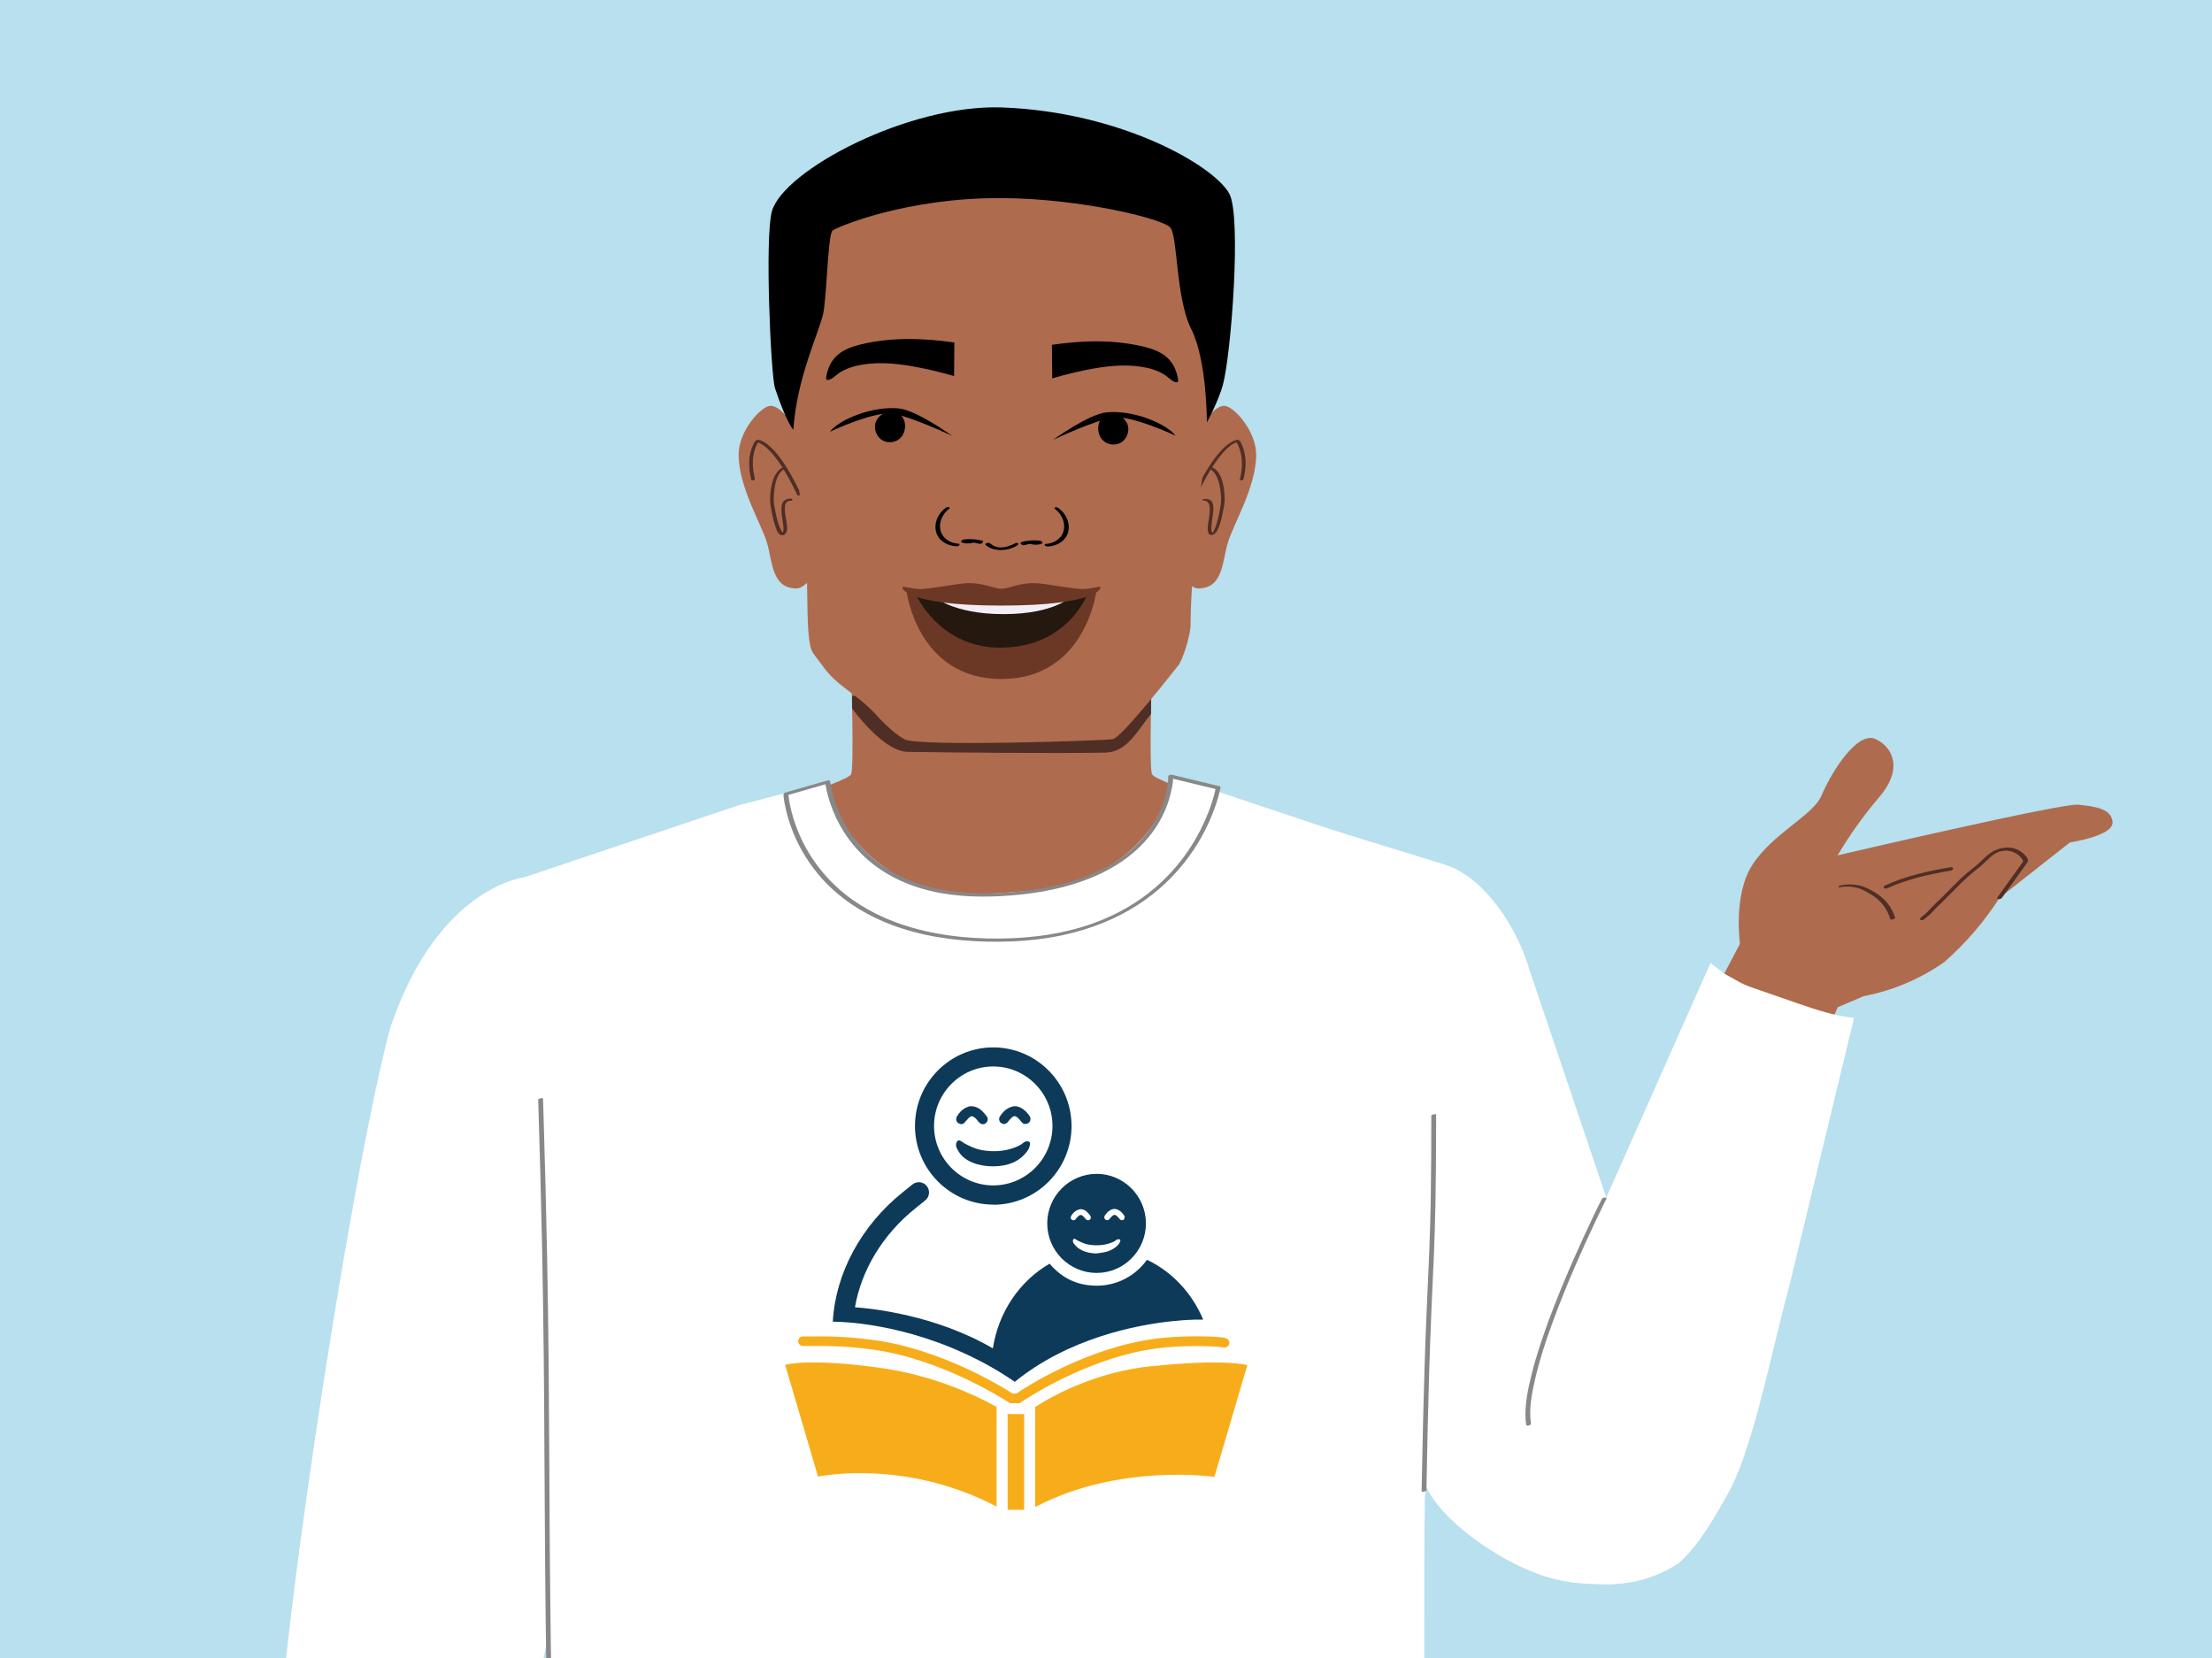 <?xml version="1.0" encoding="UTF-8"?>
<svg id="Layer_1" data-name="Layer 1" xmlns="http://www.w3.org/2000/svg" viewBox="0 0 1334 1000">
  <rect x="0" y="0" width="1334" height="1000" fill="#808080" stroke="none"/>
  <defs>
    <style>
      .cls-1 {
        fill: #b8e0ee;
      }

      .cls-2 {
        fill: #f7ad1a;
      }

      .cls-3 {
        fill: #f1eef7;
      }

      .cls-4 {
        fill: #0d3a59;
      }

      .cls-5 {
        fill: #6b3825;
      }

      .cls-6 {
        fill: #fff;
      }

      .cls-7 {
        fill: #888;
      }

      .cls-8 {
        fill: #24180f;
      }

      .cls-9 {
        fill: #af6b4e;
      }

      .cls-10 {
        fill: #4f2e25;
      }
    </style>
  </defs>
  <rect class="cls-1" x="-11.35" y="-28.91" width="1359.5" height="1057.58" rx="12" ry="12"/>
  <g>
    <path class="cls-9" d="M1065.83,713.43c13.65-40.07,48.33-119.63,48.33-119.63l-58.11-37.41-71.74,136.66c22.55,16.4,58.08,5.29,81.51,20.38Z"/>
    <path class="cls-9" d="M1077.15,620.72l46.83-19.94c17.47-3.33,34.03-10.34,48.59-20.56,12.87-11.32,24.1-24.38,33.37-38.8l30.35-23.88,12.04-9.47s26.34-3.89,25.7-12.23c-.64-8.34-10.85-9.46-20.76-10.52-9.92-1.06-145.07,30.56-145.07,30.56,7.32-12.36,15.69-24.08,25.01-35.01,14.43-16.67,8.8-30.01-2.1-35.12-10.9-5.11-26.47,19.51-32.64,34.15-4.95,11.75-29.38,22.77-41.57,41.58-12.19,18.81-7.37,49.12-7.37,49.12-17.11,36,27.63,50.12,27.63,50.12Z"/>
    <path class="cls-10" d="M1207.3,541.51c4.56-6.35,9.12-12.69,13.68-19.04.65-.9,1.3-1.8,1.94-2.71l-.76.63c2.28-1.14-.53-4.38-1.61-5.36-2.18-1.99-4.97-3.36-7.91-3.75-5.21-.69-10.24,1.28-14.14,4.62-2.03,1.73-3.87,3.67-5.88,5.43-2.23,1.96-4.67,3.67-6.91,5.63-5.03,4.4-9.62,9.28-14.32,14.01-2.46,2.48-5.16,4.79-7.47,7.4-1.7,1.92-3.59,3.53-5.58,5.15-1.52,1.24.86,1.91,1.86,1.09,1.64-1.34,3.33-2.64,4.8-4.17.67-.7,1.29-1.44,1.95-2.16.99-1.08,2.14-2.05,3.2-3.07,4.33-4.2,8.46-8.6,12.78-12.81,2.05-2,4.14-3.97,6.34-5.81,2.16-1.82,4.46-3.45,6.55-5.35,3.05-2.77,5.96-6.39,10.07-7.6,2.93-.86,6.11-.8,8.88.53,1.46.7,2.9,1.67,3.96,2.91.45.53,1.58,2.06,1.38,2.71l.85-.87c-.89.44-1.48,1.6-2.04,2.38-1.24,1.72-2.47,3.44-3.71,5.16-2.87,4-5.74,7.99-8.62,11.99-.68.95-1.36,1.9-2.04,2.85-.42.59.36.99.83,1.03.71.07,1.48-.26,1.9-.84h0Z"/>
    <path class="cls-10" d="M1138.1,535.74c12.04-5.51,25.15-8.42,38.15-10.61.62-.1,1.54-.42,1.6-1.17.05-.68-.75-1.05-1.34-.95-13.54,2.27-27.15,5.28-39.69,11.02-.54.25-1.09.91-.68,1.5s1.41.47,1.97.22h0Z"/>
    <path class="cls-10" d="M1142.89,553.57c-1.9-6.55-6.17-11.68-11.96-15.18-3.17-1.92-6.16-3.63-9.84-4.4s-7.19-.72-10.74-.06c-.33.06-1.69.34-1.69.81,0,.51.84.37,1.17.31,3.42-.64,6.92-.49,10.28.43s6.15,2.68,9.06,4.49c5.28,3.28,9.09,8.42,10.82,14.38.2.68,3.09-.11,2.9-.78h0Z"/>
  </g>
  <path class="cls-9" d="M694.71,466.93c-1.81-4.96,0-63.25,0-63.25l-90.69,12.01-90.69-12.01s1.81,58.29,0,63.25c-1.81,4.96-77.32,27.94-77.32,27.94,0,0,51.23,46,169.02,46s166.58-45.1,166.58-45.1c0,0-75.08-23.89-76.89-28.85Z"/>
  <path class="cls-10" d="M513.86,427.23s18.54,25.95,33.38,26.22c19.84.36,92.13,1.07,119.51.45,13.28-.3,19.53-13.85,27.42-23.35v-10.33l-71.65,10.81-108.65-11.44v7.64Z"/>
  <path class="cls-6" d="M315.81,1060.54l50.49-253.07-48.89-278.59s-53.24,4.61-82.26,91.66c-24.76,93.26-70.99,398.91-67.97,458.54.98,17.75,7.01,60.87,14.91,112.34h139.22l-5.5-130.88Z"/>
  <path class="cls-6" d="M978.85,922.45c-3.11-3.66-16.9-11.1-18.89-15.38-9.1-19.61-31.74-9.5-30.36-30.63.32-4.93.81-9.86,1.58-14.75.95-6.04,2.68-12.05,4.51-17.9,3.59-11.51,8.36-22.66,13.63-33.57,9.41-19.49,20.47-38.27,29.53-57.91l-56.33-166.99c-6.92-24.11-25.91-55.55-50.94-63.81l-74.73-22.97-29.71,212.38,92.82,185.42c8.87,19.77,38.11,40,58.56,49.25,21.87,9.89,36.35,9.89,55.09,9.89-1.79-1.51,6.74-31.26,5.24-33.03Z"/>
  <path class="cls-6" d="M1118.13,613.92c-11.68-1.12-23.87-5.31-33.3-8.52-9.03-3.08-18-6.31-27.03-9.38-7.67-2.6-8.77-3.85-15.89-7.66-4.35-2.33-6.35-4.8-10.36-7.57l-74.25,167.16-3.57-3.2c-9.33,20.67-11.51,43.13-20.7,63.87-4.86,10.96-9.07,22.23-12,33.86-1.37,5.45-2.46,10.92-3.02,16.53-.51,5.11-.8,10.25-.87,15.39-.15,10.74.6,21.58,2.67,32.22,1.98,10.18,5.12,20.35,10.39,29.56,2.23,3.9,4.8,7.44,8.16,10.56,1.46,1.35,3,4.59,4.61,5.76,25.34,5.05,46.58,4.76,69.06-9.44,12.57-10.83,22.98-29.35,30.83-43.7,14.97-27.67,26.72-89.66,36.37-124.28l38.9-161.15Z"/>
  <path class="cls-6" d="M857.69,1086.8c2.16-39.65.67-130.67,1.63-184.62,3.02-22.27,11.66-3.2,24.43-45.97,11.27-37.36-53.11-346.63-53.11-346.63l-96.49-32.26-28.22-5.77-1.22-1.24c-.24,1.68-.24,3.38,0,5.06l-1,2.75c-6.97,31.47-44.01,55.9-75.33,58.66-10.87.75-37.32,3.24-48.19,2.49-33.9-1.98-61.19-21.64-75.95-49.68l-5.05-17.92-53.42,13.9-146.43,49.22,19.1,248.13c2.93,52.44-11.6,62.11,10.23,109.41l5.88,206.13,37.04-13.93"/>
  <path class="cls-7" d="M965.99,723.18c-1.74,3.43-3.41,6.89-5.07,10.36-4.11,8.58-8.09,17.23-11.92,25.95-4.95,11.25-9.66,22.6-13.98,34.11-4.3,11.46-8.27,23.09-11.26,34.97-2.29,9.08-4.36,18.72-3.67,28.15.07.9.16,1.79.3,2.68s3.05.25,2.9-.78c-1.36-8.88.51-18.26,2.51-26.89,2.71-11.72,6.5-23.18,10.62-34.46,4.25-11.62,8.93-23.09,13.85-34.44,3.98-9.17,8.12-18.26,12.41-27.28,1.36-2.86,2.74-5.72,4.13-8.56.43-.88.86-1.75,1.3-2.62.21-.42.56-.91.68-1.37.02-.06.06-.12.09-.18.3-.59-.99-.6-1.24-.57-.64.08-1.35.36-1.65.95h0Z"/>
  <g>
    <path class="cls-6" d="M499.18,471.67s6.9,71.46,100.43,68.01c107.66-3.97,106.39-71.46,106.39-71.46l28.62,6.9s-15.68,93.09-135.62,91.89c-119.94-1.2-125.04-88.11-125.04-88.11l25.22-7.23Z"/>
    <path class="cls-7" d="M497.73,472.05c.25,2.61.88,5.22,1.56,7.75,1.69,6.35,4.22,12.47,7.41,18.2,4.44,7.99,10.29,15.11,17.22,21.06,9.03,7.73,19.81,13.2,31.15,16.63,15.9,4.8,32.66,5.66,49.16,4.74,16.46-.92,33.04-3.45,48.61-9.01,10.97-3.92,21.51-9.38,30.42-16.95,6.57-5.58,12.23-12.22,16.42-19.77,2.97-5.34,5.2-11.12,6.54-17.09.65-2.88,1.38-6.12,1.23-9.11,0-.14,0-.28,0-.42l-2.31,1.05c8.35,2.01,16.7,4.03,25.05,6.04,1.19.29,2.38.57,3.56.86l-.61-.78c-.51,3.05-1.42,6.06-2.37,8.99-2.35,7.29-5.65,14.62-9.53,21.38-5.55,9.69-12.51,18.55-20.63,26.22-10.23,9.65-22.27,17.23-35.23,22.65-17.17,7.18-35.74,10.51-54.27,11.33-20.49.92-41.48-.72-61.24-6.4-14.39-4.14-28.16-10.59-39.93-19.91-8.83-6.99-16.39-15.56-22.2-25.21-4.28-7.11-7.6-14.81-9.84-22.8-1.14-4.05-2.07-8.22-2.45-12.42-.02-.19-.04-.39-.05-.58l-1.21,1.29c7.35-2.11,14.7-4.21,22.04-6.32l3.17-.91c1.76-.5,1.29-2.32-.49-1.81-7.35,2.11-14.7,4.21-22.04,6.32-1.06.3-2.12.61-3.17.91-.62.18-1.25.59-1.21,1.29.18,3.02.8,6.05,1.48,8.99,1.72,7.49,4.44,14.75,7.94,21.58,4.92,9.58,11.45,18.29,19.3,25.67,10.39,9.76,22.81,17.06,36.1,22.12,18.32,6.98,38.07,9.8,57.59,10.28,20.2.5,40.63-1.47,59.96-7.59,14.62-4.63,28.51-11.63,40.54-21.18,9.49-7.53,17.74-16.53,24.45-26.61,4.95-7.43,9.06-15.43,12.18-23.79,1.6-4.29,3.03-8.69,3.92-13.18.04-.2.08-.4.11-.6.06-.38-.26-.7-.61-.78-8.35-2.01-16.7-4.03-25.05-6.04-1.19-.29-2.38-.57-3.56-.86-.64-.16-2.33.08-2.31,1.05.04,2.08-.25,4.19-.59,6.23-.85,5.2-2.41,10.22-4.57,15.01-3.18,7.06-7.63,13.49-13.02,19.04-7.29,7.51-16.19,13.29-25.7,17.6-13.56,6.15-28.3,9.43-43.03,11.13-17.13,1.98-34.8,2.34-51.76-1.2-12.16-2.54-23.93-7.12-34.11-14.33-7.73-5.48-14.38-12.41-19.56-20.35-3.85-5.9-6.89-12.33-9.02-19.04-1.12-3.51-1.89-7.05-2.5-10.68-.03-.16-.04-.33-.06-.49-.12-1.2-3.02-.53-2.9.78Z"/>
  </g>
  <path class="cls-9" d="M487.89,271.43s-13.8-26.73-23.16-26.67c-5.7.04-19.45,15.24-19.3,29.77.21,19.43,13.74,41.51,17.12,52.84,3.37,11.33,2.81,27.62,17.91,27.52,5.98-.04,13.37-12.54,13.37-12.54,0,0-2.82-53.29-5.94-70.91Z"/>
  <path class="cls-10" d="M482.97,297.91c-3.44-7.28-7.24-14.49-11.98-21.02-2.46-3.38-5.21-6.68-8.59-9.19-1.37-1.02-2.94-2-4.63-2.34-1.84-.38-2.63,1.07-3.37,2.54-3.34,6.58-3.09,14.42-1.32,21.4.22.86,2.39.29,2.17-.58-1.4-5.53-1.82-11.38-.25-16.92.42-1.48.98-2.93,1.72-4.28.2-.36.41-.72.64-1.06.07-.1.46-.62.18-.27l-1.29.45c.08,0,.2,0,.28.03-.35-.15-.02,0,.12.03.16.05.32.08.48.13.89.28,2.05.94,3.02,1.61,4.73,3.28,8.31,8.31,11.4,13.07,3.51,5.42,6.51,11.16,9.27,16.99.39.83,2.53.17,2.17-.58h0Z"/>
  <path class="cls-10" d="M477.27,300.72c-1.92-.09-3.96.44-5.07,2.15-1.03,1.6-1.01,3.69-.92,5.51.12,2.35.55,4.67.87,6.99.23,1.69.71,3.88.06,5.54-.04.09-.47.69-.46.72-.01-.04.66-.24.65-.15,0,0-.29-.18-.32-.21-.66-.81-1.16-1.61-1.58-2.57-1.4-3.21-2.2-6.71-2.87-10.13-.46-2.37-1.03-5.03-1.03-7.12,0-1.68.1-3.36.28-5.02.52-4.75,1.78-11.68,6.73-13.82,1.38-.59.14-1.48-.9-1.04-4.81,2.07-6.73,7.46-7.6,12.24-.65,3.56-.94,7.26-.42,10.85.6,4.13,1.41,8.27,2.73,12.23.59,1.78,1.43,4.86,3.32,5.75,1.68.79,3.31-.66,3.73-2.22.51-1.92.05-4.17-.22-6.09-.39-2.73-2.85-12.46,2.2-12.24.44.02,1.24-.15,1.43-.62s-.16-.72-.62-.74h0Z"/>
  <path class="cls-9" d="M715.12,271.43s13.8-26.73,23.16-26.67c5.7.04,19.45,15.24,19.3,29.77-.21,19.43-13.74,41.51-17.12,52.84-3.37,11.33-2.81,27.62-17.91,27.52-5.98-.04-13.37-12.54-13.37-12.54,0,0,2.82-53.29,5.94-70.91Z"/>
  <path class="cls-10" d="M722.15,298.29c4.07-8.61,8.61-17.35,14.86-24.61,2.33-2.71,5.15-5.57,8.32-6.8-.42.16,1.15-.35.54-.16.15-.04.66-.03.08-.04l-.61-.27c1.29,1.61,2.06,3.73,2.62,5.68,1.6,5.57,1.17,11.47-.23,17.03-.24.95,1.97.67,2.19-.21,1.66-6.56,1.98-13.82-.76-20.15-.55-1.27-1.3-3.71-3.01-3.5s-3.29,1.12-4.66,2.05c-3.2,2.16-5.84,5.13-8.18,8.16-5.36,6.93-9.5,14.75-13.24,22.65-.5,1.06,1.69.96,2.06.17h0Z"/>
  <path class="cls-10" d="M725.68,301.88c5.23-.23,3.88,7.32,3.43,10.49-.32,2.22-.77,4.48-.76,6.73,0,1.32.27,3.38,1.94,3.52,2.12.18,3.36-1.67,4.15-3.34,1.56-3.32,2.38-7.03,3.08-10.61.47-2.42,1.05-4.93,1.05-7.41,0-1.83-.11-3.66-.33-5.48-.63-5.2-2.2-11.86-7.52-14.15-.51-.22-2.48.59-1.77.89,4.54,1.95,6.13,7.62,6.87,12.06.56,3.37.8,6.8.29,10.18-.59,3.94-1.36,7.89-2.59,11.68-.42,1.31-.9,2.62-1.55,3.84-.21.39-.44.79-.72,1.13-.06.07-.35.3-.37.39,0,.04.7-.07.69-.2,0-.1-.56-.61-.64-.76-.16-.31-.25-.65-.31-.99-.15-.86-.11-1.77-.05-2.64.17-2.33.63-4.62.91-6.94.26-2.17.58-4.64-.18-6.75-.76-2.08-2.64-2.72-4.71-2.62-.35.02-1.3.16-1.45.54s.13.44.53.42h0Z"/>
  <path class="cls-9" d="M709.93,402.12c3.49-3.4,8.02-19.77,8.05-24.69.08-14.56.79-18.72,1.74-40.86.97-22.14,5.05-41.87,6.99-63.04,1.92-21.18,4.32-104.1-1.94-120.96-1.87-5.01-9.75-12.55-21.01-20.67-26.5-19.13-71.69-41.42-100.74-41.42-41.4,0-115.51,45.25-121.78,62.09-6.25,16.86-3.85,99.77-1.92,120.96,1.92,21.17,6.02,40.9,6.99,63.04.95,22.14-.2,47.65,3.24,55.88.76,1.81,4.82,6.66,6.11,8.53,8.73,12.76,19.22,16.13,31.74,29.03,0,0,9.58,11.24,18.08,15.87,8.49,4.63,119.96.77,125.47,0,5.51-.77,39-43.77,39-43.77"/>
  <path d="M478.43,259.22s-4.13-4.25-11.04-25.07c-2.52-7.58-6.26-91.31-1.87-106.74,7.05-24.75,82.44-64.67,138.85-62.6,71.64,2.64,127.8,35.05,137,52.04,7.46,13.78,1.06,97.37-3.89,115.3-2.82,10.21-9.64,22.6-9.64,22.6,0,0,.11-37.36-9.4-56.21-9.51-18.85-8.05-56.27-12.76-61.42-4.71-5.15-53.22-17.33-101.3-17.65-57.53-.38-99.4,17.38-102.28,19.57-2.88,2.19-3.4,39.31-5.66,50.12-2.26,10.81-15.95,38.6-18,70.05Z"/>
  <path d="M610.54,328.54c-5.65,2.3-9.78,2.39-13.49-.88-.82-.72-3.71.06-2.56,1.08,4.89,4.31,14.2,3.66,19.31-.09.51-.38.45-.9-.16-1.17-.62-.29-2.57.66-3.11,1.06"/>
  <path d="M592.45,326.17c-3.59-1.05-7.43-1.22-11.13-.82-.54.06-1.19.42-1.51.88-.25.36-.24.78.22.95,1.89.73,4.12.75,6.09.32.62-.13,1.41-.46,1.64-1.11.22-.6-.45-.83-.93-.73-1.62.35-3.35.32-4.91-.28-.44.61-.86,1.22-1.3,1.82,3.32-.36,6.75-.17,9.96.77.64.19,1.44-.17,1.89-.61.34-.33.64-1,0-1.19"/>
  <path d="M615.86,327.02c3.58-1.09,7.41-1.31,11.12-.95.54.06,1.2.4,1.52.86.25.36.24.77-.21.95-1.88.75-4.11.79-6.08.39-.62-.13-1.41-.45-1.65-1.09-.23-.6.44-.84.92-.74,1.63.33,3.36.28,4.91-.33.44.6.88,1.21,1.32,1.81-3.32-.32-6.75-.1-9.95.88-.64.2-1.44-.15-1.9-.59-.34-.32-.65-.99-.01-1.19"/>
  <path d="M577.82,327.87c-3.67-.12-7.99-2.19-9.79-5.77-2.73-5.4-.19-11.82,4.4-15.27.5-.38.23-.86-.27-1-.66-.18-1.44.13-1.96.53-3.99,3.01-6.58,7.9-5.98,12.96.56,4.73,4.07,8.04,8.47,9.41,1.31.41,2.7.68,4.07.73.56.02,1.56-.2,1.83-.76.28-.57-.23-.82-.75-.84"/>
  <path d="M630.85,328.01c3.67-.12,7.99-2.19,9.79-5.77,2.73-5.4.19-11.82-4.4-15.27-.5-.38-.23-.86.27-1,.66-.18,1.44.13,1.96.53,3.99,3.01,6.58,7.9,5.98,12.96-.56,4.73-4.07,8.04-8.47,9.41-1.31.41-2.7.68-4.07.73-.56.02-1.56-.2-1.83-.76-.28-.57.23-.82.75-.84"/>
  <path d="M541.29,248.9c-3.72-1.93-8.08-.26-10.51,1.9-.58.51-2.12,1.95-2.83,4.4-.92,3.13.33,6.67,2.29,8.83,2.62,2.88,6.99,3.37,10.35,1.81,4.55-2.12,6.03-7.6,4.9-11.58-.21-.73-1.18-3.8-4.19-5.36"/>
  <path d="M666.84,250.29c3.72-1.93,8.08-.26,10.51,1.9.58.51,2.12,1.95,2.83,4.4.92,3.13-.33,6.67-2.29,8.83-2.62,2.88-6.99,3.37-10.35,1.81-4.55-2.12-6.03-7.6-4.9-11.58.21-.73,1.18-3.8,4.19-5.36"/>
  <path d="M635.07,265.28s21.46-15.6,32.43-16.61c16.01-1.47,35.74,6.73,41.41,14.07,0,0-26.11-12.26-37.35-10.92-10.75,1.28-36.48,13.46-36.48,13.46Z"/>
  <path d="M574.29,262.92s-21.46-15.6-32.43-16.61c-16.01-1.47-35.74,6.73-41.41,14.07,0,0,26.11-12.26,37.35-10.92,10.75,1.28,36.48,13.46,36.48,13.46Z"/>
  <path d="M575.54,206.58c-.02,3.82-.05,7.65-.08,11.49-.03,2.92-.05,5.84-.09,8.75-8.58-2.51-15.92-4.15-21.47-5.23-11-2.15-22.46-3.51-33.61-1.72-5.34.86-10.02,2.31-14.48,5.23-1.41.92-5.21,4.93-7.31,3.88-.86-.43.57-5.13.72-5.61,2.93-9.47,10.47-13.37,19.67-15.59,18.76-4.51,37.61-3.91,56.65-1.22"/>
  <path d="M634.4,207.98c.02,3.82.05,7.65.08,11.49.02,2.92.05,5.84.09,8.75,8.44-2.51,15.67-4.15,21.13-5.23,10.82-2.15,22.11-3.51,33.08-1.72,5.25.86,9.86,2.31,14.26,5.23,1.39.92,5.13,4.93,7.19,3.88.85-.43-.56-5.13-.71-5.61-2.89-9.47-10.3-13.37-19.36-15.59-18.46-4.51-37.02-3.91-55.76-1.22"/>
  <path class="cls-5" d="M603.94,359.53c-21.81,0-57.14-2.49-57.14-2.49,0,0,6.59,52.48,57.14,52.48s57.14-52.48,57.14-52.48c0,0-35.34,2.49-57.14,2.49Z"/>
  <path class="cls-8" d="M604.15,359.53c-10.37,0-52.15-1.7-52.15-1.7,0,0,13.82,32.79,51.31,32.79,40.65,0,52.6-32.47,52.6-32.47l-51.76,1.38Z"/>
  <path class="cls-3" d="M604.6,361.05c-10.37,0-41.91-1.7-41.91-1.7,0,0,11.36,11.04,42.46,11.04s40.98-10.72,40.98-10.72l-41.52,1.38Z"/>
  <path class="cls-5" d="M663.37,353.94c-1.1-.26-7.14,1.68-12.29,1.25-8.58-.72-18.96-2.91-25.18-3.38-10.61-.79-17.35,3.28-21.97,3.28s-11.35-4.07-21.97-3.28c-6.22.46-16.6,2.66-25.18,3.38-5.15.43-11.18-1.52-12.29-1.25-1.53.36,1.44,11.3,59.45,11.3s60.95-10.93,59.42-11.3Z"/>
  <path class="cls-7" d="M324.57,663.24c.91,28.79,1.69,57.59,2.29,86.4.47,22.95.83,45.89,1.06,68.84.21,20.5.33,41,.43,61.5.11,21.12.21,42.24.39,63.36.21,25.13.52,50.25.93,75.38.06,3.51.12,7.02.18,10.53,0,.43,2.91,0,2.9-.78-.46-25.83-.81-51.66-1.04-77.49-.2-21.43-.31-42.85-.42-64.28s-.21-40.83-.39-61.24c-.21-22.47-.52-44.93-.95-67.39-.54-27.92-1.26-55.84-2.1-83.75-.12-3.95-.24-7.91-.37-11.86-.01-.44-2.92,0-2.9.78h0Z"/>
  <path class="cls-7" d="M863.19,672.9c0,16.64-.06,33.28-.34,49.92-.18,10.77-.47,21.54-.9,32.3-.39,9.7-.86,19.39-1.3,29.09-.59,13.3-1.1,26.61-1.52,39.92-.69,21.75-1.18,43.51-1.59,65.26-.06,3.4-.13,6.8-.19,10.2,0,.4,2.88.03,2.9-.78.41-23.08.9-46.17,1.59-69.24.42-14.06.93-28.12,1.54-42.17.43-9.88.92-19.76,1.33-29.65.43-10.39.75-20.77.96-31.17.31-15.69.39-31.38.42-47.07,0-2.46,0-4.92,0-7.39,0-.41-2.9-.02-2.9.78h0Z"/>
  <g>
    <path class="cls-4" d="M599.01,726.52c-25.99,0-47.21-21.3-47.21-47.45s21.21-47.37,47.21-47.37,47.21,21.3,47.21,47.45-21.13,47.45-47.21,47.45v-.08ZM599.01,643.2c-19.68,0-35.71,16.11-35.71,35.87s16.03,35.87,35.71,35.87,35.71-16.11,35.71-35.87-16.03-35.87-35.71-35.87Z"/>
    <path class="cls-2" d="M738.77,806.84c-7.13-1.13-27.37-1.46-42.67.65-41.21,5.59-77.41,29.07-83.16,32.96h-2.35c-5.75-3.72-42.75-26.8-84.05-32.31-17.17-2.27-28.5-2.19-35.95-2.11h-6.4c-1.54,0-2.75,1.21-2.83,2.75,0,1.54,1.13,2.91,2.75,3h6.56c7.37,0,18.46-.16,35.22,2.11,42.67,5.67,82.02,31.66,82.43,31.9l.73.49h5.83l.73-.49c.4-.24,38.87-26.72,81.46-32.47,14.82-2.02,34.25-1.7,41.05-.65,1.54.24,3-.81,3.24-2.35s-.81-3-2.35-3.24h0l-.24-.24Z"/>
    <g>
      <path class="cls-2" d="M601.03,848.54c-11.74-6.56-37.08-18.79-69.15-23.4-44.78-6.4-58.38-1.94-58.38-1.94l19.84,67.37s51.9-11.17,107.69,18.06v-60.08h0Z"/>
      <path class="cls-2" d="M693.83,824.01c-32.71,3.48-58.14,17.25-69.55,24.53v60.4c50.61-26.72,108.1-18.22,108.1-18.22l19.84-67.37s-13.44-4.13-58.38.73v-.08Z"/>
      <path class="cls-2" d="M617.63,852.83h-9.47s-.16-.08-.49-.32v58.06h9.96v-57.81h0v.08Z"/>
    </g>
    <g>
      <path class="cls-4" d="M621.03,688.86c-.4-.4-1.05-.57-2.11-.49-.81.08-1.62.73-2.35,1.3-.4.32-.81.65-1.13.81-6.88,3.72-15.47,4.78-24.21,3-3.4-.73-6.56-2.27-9.47-3.81-.4-.24-.81-.49-1.21-.81-1.05-.73-2.19-1.54-3.08-.73-.97.97-1.21,2.59-.49,4.29.08.24.24.4.32.65.08.16.24.32.32.49,3.56,7.29,13.28,9.88,21.21,9.88h0c9.15,0,16.03-3,20.49-8.91.81-1.05,1.38-2.27,1.7-3.48.16-.73.32-1.7-.16-2.27l.16.08Z"/>
      <path class="cls-4" d="M579.01,677.93c1.13.24,2.19-.16,3-1.13v-.16c.89-.89,1.7-1.86,2.51-2.67,1.13-.97,2.02-.97,3.24,0,.97.81,1.86,1.86,2.43,2.67.73.89,1.62,1.38,2.59,1.38s1.13-.16,1.62-.57c.65-.49,1.13-1.13,1.21-1.94.16-.81,0-1.62-.57-2.27-1.05-1.38-2.02-2.51-3.08-3.48-1.7-1.54-3.64-2.43-5.83-2.59h-.81c-.57.08-1.13.16-1.62.4-2.75.97-4.94,2.91-6.72,5.99-.4.73-.32,1.78-.24,2.11.24,1.13,1.05,1.94,2.27,2.11v.16Z"/>
      <path class="cls-4" d="M604.6,677.85c.24,0,.49.08.73.08.89,0,1.7-.4,2.43-1.21l.32-.4c.65-.81,1.38-1.62,2.11-2.35,1.21-1.05,2.19-1.05,3.4,0,.89.73,1.7,1.7,2.35,2.59.32.4.73.81,1.3,1.05l-.49.24h1.7c1.13,0,2.02-.49,2.59-1.46.57-1.05.57-2.11,0-3.08-1.3-2.11-2.91-3.64-4.7-4.78-2.19-1.38-4.37-1.7-6.4-.97-2.83.89-5.18,2.91-7.13,6.15-.24.4-.32,1.05-.24,1.62.16,1.21.89,2.11,2.19,2.43l-.16.08Z"/>
    </g>
    <path class="cls-4" d="M725.49,795.58h0c-6.72-15.87-18.79-28.66-33.77-35.79-6.8,9.47-17.81,15.63-30.28,15.63s-21.62-5.18-28.42-13.28c-17.89,10.28-30.85,28.99-34.25,51.09-34.49-20.16-73.28-24.13-83.16-24.78,3.81-22.43,16.92-44.13,36.52-59.76l5.83-4.7c2.67-2.11,3.08-5.99.97-8.66-2.11-2.67-5.99-3.08-8.66-.97l-5.83,4.7c-25.02,20-40.65,48.99-42.19,78.06,10.28.08,51.09,2.27,95.55,27.37h0c4.7,2.67,9.47,5.67,14.17,8.91,32.47-26.32,72.96-34.33,95.79-36.68h.65c10.28-1.13,16.28-.81,17.08-.81,0,0,0-.16-.08-.24h0l.08-.08Z"/>
    <path class="cls-4" d="M661.36,707.97c-16.44,0-29.8,13.44-29.8,29.88s13.36,29.88,29.8,29.88,29.72-13.44,29.72-29.88-13.36-29.88-29.72-29.88h0ZM645.73,734.69c0-.4,0-.89.16-1.21,1.05-1.78,2.43-3.16,4.37-3.89.49-.16,1.05-.24,1.54-.32,1.46.08,2.75.65,3.72,1.62.73.73,1.46,1.46,2.02,2.35s.4,1.86-.4,2.43-1.78.32-2.43-.49c-.49-.65-1.05-1.3-1.7-1.86-.89-.73-1.62-.73-2.51,0-.65.57-1.21,1.21-1.78,1.94-.49.57-1.05.81-1.7.65s-1.13-.57-1.3-1.21h0ZM675.69,748.38c-.16.73-.57,1.38-1.05,2.02-2.02,2.51-5.43,4.21-8.66,4.86-1.62.32-3.32.49-4.94.73-3.89-.16-7.61-.97-10.77-3.24-.97-.73-1.78-1.7-2.59-2.59-.16-.16-.32-.4-.4-.65-.4-.89-.32-1.78.24-2.27s1.54.49,2.43.97c1.94.97,3.89,1.86,6.07,2.35,5.26.97,11.09.57,15.87-1.78.65-.32,1.38-1.21,2.11-1.3,1.21-.16,1.86,0,1.62,1.13h0l.08-.24ZM678.04,735.1c-.32.57-.81.81-1.46.81s-1.05-.32-1.46-.81c-.49-.65-1.05-1.21-1.62-1.78-.89-.81-1.7-.81-2.67,0-.65.57-1.13,1.21-1.7,1.86-.49.57-1.13.89-1.86.65-.73-.16-1.13-.65-1.3-1.46,0-.32,0-.65.16-.97,1.13-1.86,2.51-3.32,4.62-4.05,1.46-.49,2.83-.16,4.13.65s2.27,1.86,3.08,3.16c.4.57.4,1.21,0,1.78h0l.08.16Z"/>
  </g>
</svg>